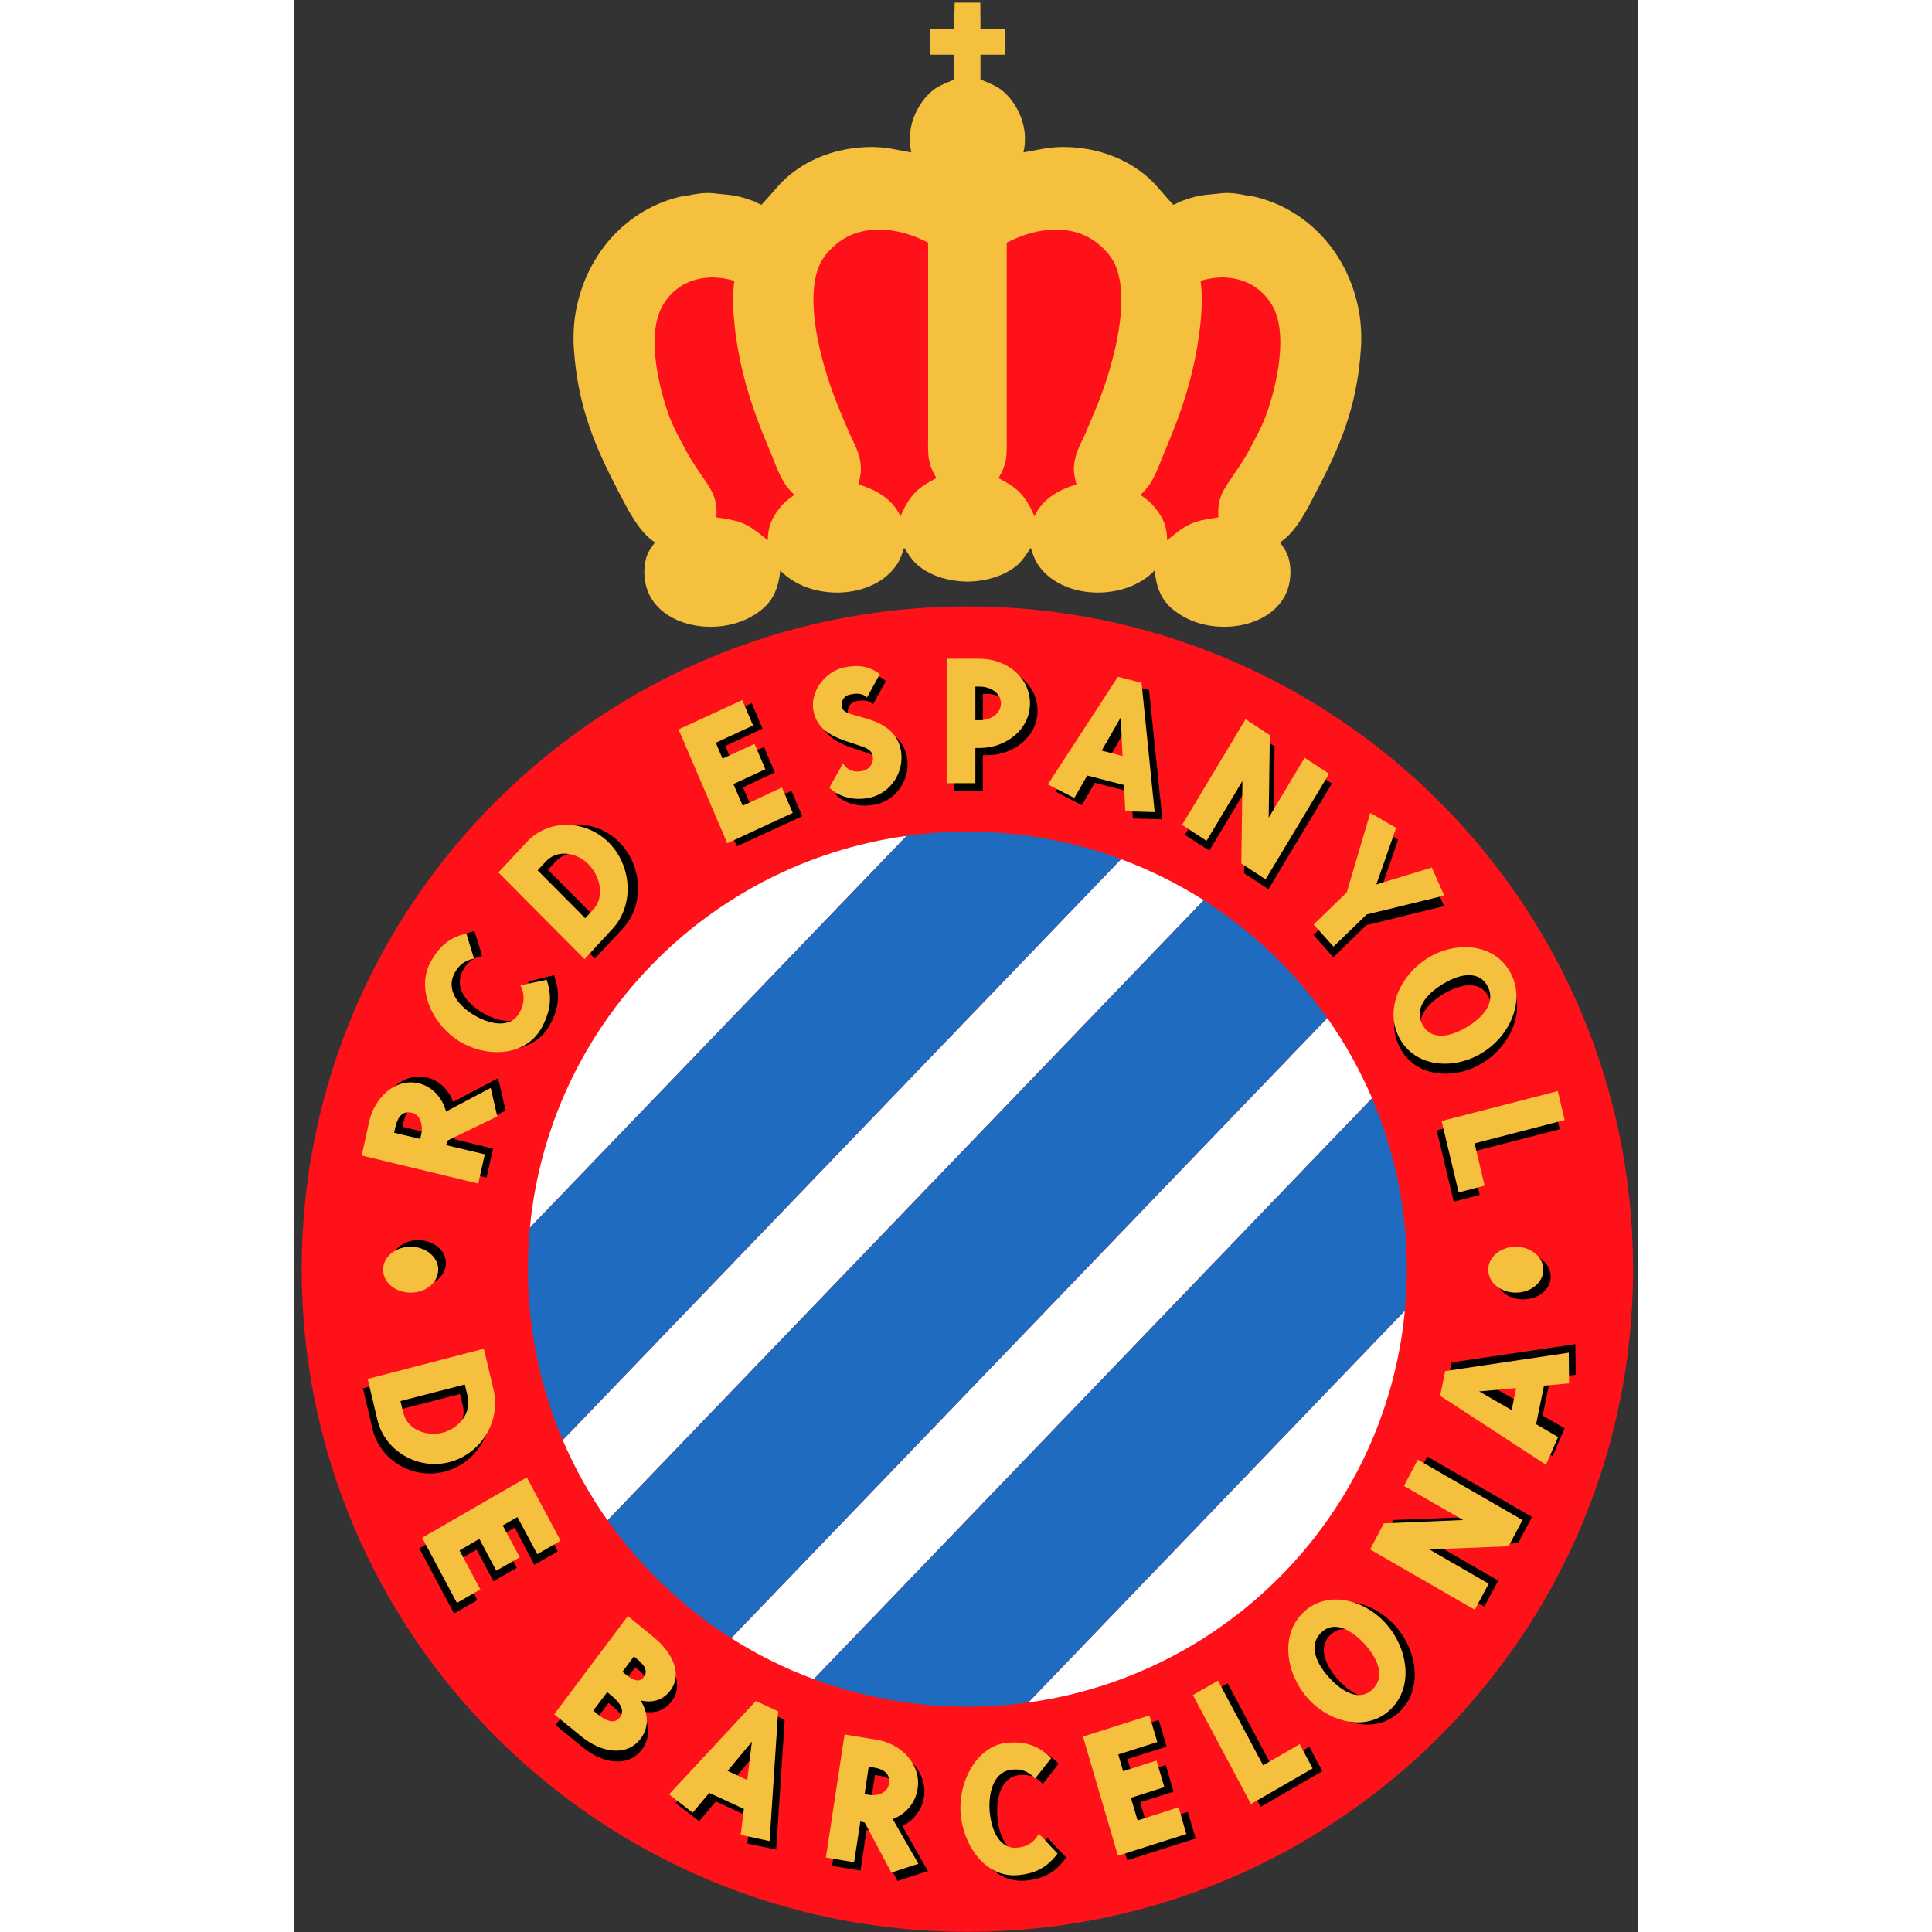 <?xml version="1.0" encoding="UTF-8"?>
<svg xmlns="http://www.w3.org/2000/svg" xmlns:xlink="http://www.w3.org/1999/xlink" width="32px" height="32px" viewBox="0 0 32 46" version="1.1">
<rect x="0" y="0" width="32" height="46" fill="#333333" stroke="none"/>
<g id="surface1">
<path style=" stroke:none;fill-rule:nonzero;fill:rgb(96.078%,75.294%,24.314%);fill-opacity:1;" d="M 6.715 7.391 C 6.977 6.008 7.949 4.98 9.191 4.684 C 9.262 4.668 9.32 4.664 9.395 4.652 C 9.562 4.617 9.777 4.578 9.984 4.602 C 9.988 4.605 10 4.602 9.996 4.602 C 10.16 4.625 10.324 4.629 10.496 4.66 C 10.664 4.688 10.832 4.75 10.984 4.805 C 11.02 4.82 11.102 4.879 11.145 4.871 L 11.148 4.852 C 11.348 4.656 11.512 4.418 11.723 4.234 C 12.199 3.805 12.914 3.5 13.758 3.5 C 14.105 3.5 14.398 3.578 14.699 3.629 C 14.539 2.957 14.922 2.344 15.273 2.105 C 15.41 2.016 15.566 1.961 15.723 1.891 L 15.723 1.301 L 15.145 1.301 L 15.145 0.684 L 15.723 0.684 C 15.723 0.477 15.723 0.254 15.73 0.062 L 16.34 0.062 C 16.344 0.254 16.344 0.48 16.344 0.684 L 16.926 0.684 L 16.926 1.301 L 16.344 1.301 L 16.344 1.891 C 16.504 1.961 16.66 2.016 16.793 2.105 C 17.148 2.344 17.527 2.957 17.367 3.629 C 17.672 3.578 17.965 3.5 18.309 3.5 C 19.156 3.5 19.867 3.805 20.344 4.234 C 20.555 4.418 20.719 4.656 20.918 4.852 L 20.926 4.871 C 20.969 4.879 21.047 4.82 21.086 4.805 C 21.234 4.75 21.406 4.688 21.57 4.66 C 21.742 4.629 21.906 4.625 22.07 4.602 C 22.07 4.602 22.078 4.605 22.086 4.602 C 22.289 4.578 22.504 4.617 22.672 4.652 C 22.746 4.664 22.805 4.668 22.875 4.684 C 24.117 4.98 25.094 6.008 25.352 7.391 C 25.402 7.656 25.426 7.988 25.402 8.309 C 25.309 9.75 24.855 10.719 24.344 11.699 C 24.121 12.129 23.863 12.664 23.477 12.914 C 23.535 13.004 23.605 13.09 23.648 13.195 C 23.75 13.434 23.746 13.766 23.664 14.016 C 23.363 14.938 21.973 15.172 21.129 14.652 C 20.75 14.422 20.547 14.148 20.492 13.582 C 19.789 14.324 18.262 14.293 17.699 13.422 C 17.629 13.309 17.586 13.18 17.543 13.043 C 17.441 13.188 17.352 13.34 17.223 13.453 C 16.922 13.711 16.477 13.844 16.035 13.848 C 15.59 13.844 15.148 13.711 14.848 13.453 C 14.715 13.34 14.625 13.188 14.527 13.043 C 14.48 13.18 14.438 13.309 14.367 13.422 C 13.805 14.293 12.281 14.324 11.578 13.582 C 11.52 14.148 11.316 14.422 10.941 14.652 C 10.094 15.172 8.703 14.938 8.402 14.016 C 8.32 13.766 8.316 13.434 8.418 13.195 C 8.461 13.09 8.535 13.004 8.594 12.914 C 8.207 12.664 7.949 12.129 7.723 11.699 C 7.215 10.719 6.762 9.75 6.664 8.309 C 6.641 7.988 6.664 7.656 6.715 7.391 Z M 6.715 7.391 "/>
<path style=" stroke:none;fill-rule:nonzero;fill:rgb(100%,6.667%,9.804%);fill-opacity:1;" d="M 9.867 6.609 C 9.348 6.648 9 6.898 8.781 7.27 C 8.391 7.93 8.672 9.148 8.891 9.789 C 9.004 10.133 9.184 10.449 9.348 10.754 C 9.453 10.957 9.59 11.148 9.715 11.336 C 9.887 11.594 10.102 11.84 10.055 12.316 C 10.266 12.352 10.422 12.371 10.586 12.422 C 10.871 12.512 11.066 12.699 11.281 12.863 C 11.281 12.523 11.395 12.316 11.535 12.133 C 11.609 12.031 11.688 11.949 11.789 11.875 C 11.832 11.84 11.867 11.812 11.918 11.785 C 11.867 11.738 11.812 11.68 11.766 11.625 C 11.574 11.398 11.465 11.051 11.34 10.754 C 10.965 9.875 10.633 8.961 10.496 7.809 C 10.457 7.457 10.434 7.055 10.484 6.688 C 10.312 6.633 10.051 6.594 9.867 6.609 "/>
<path style=" stroke:none;fill-rule:nonzero;fill:rgb(100%,6.667%,9.804%);fill-opacity:1;" d="M 14.086 5.473 C 14.48 5.504 14.809 5.629 15.098 5.777 L 15.098 10.387 C 15.098 10.562 15.09 10.75 15.113 10.91 C 15.141 11.094 15.215 11.254 15.297 11.383 C 14.84 11.621 14.66 11.785 14.441 12.293 C 14.254 11.891 13.875 11.664 13.441 11.535 C 13.465 11.402 13.508 11.277 13.496 11.109 C 13.477 10.777 13.332 10.566 13.23 10.328 C 13.129 10.094 13.027 9.859 12.934 9.621 C 12.648 8.918 12.133 7.309 12.488 6.367 C 12.574 6.145 12.715 5.984 12.875 5.844 C 13.152 5.598 13.551 5.43 14.086 5.473 "/>
<path style=" stroke:none;fill-rule:nonzero;fill:rgb(100%,6.667%,9.804%);fill-opacity:1;" d="M 22.199 6.609 C 22.719 6.648 23.066 6.898 23.289 7.27 C 23.68 7.93 23.398 9.148 23.18 9.789 C 23.062 10.133 22.887 10.449 22.723 10.754 C 22.613 10.957 22.477 11.148 22.352 11.336 C 22.18 11.594 21.965 11.84 22.012 12.316 C 21.801 12.352 21.645 12.371 21.484 12.422 C 21.195 12.512 21 12.699 20.789 12.863 C 20.789 12.523 20.676 12.316 20.535 12.133 C 20.457 12.031 20.379 11.949 20.281 11.875 C 20.238 11.84 20.199 11.812 20.148 11.785 C 20.203 11.738 20.258 11.68 20.301 11.625 C 20.496 11.398 20.605 11.051 20.73 10.754 C 21.105 9.875 21.434 8.961 21.57 7.809 C 21.613 7.457 21.633 7.055 21.586 6.688 C 21.758 6.633 22.016 6.594 22.199 6.609 "/>
<path style=" stroke:none;fill-rule:nonzero;fill:rgb(100%,6.667%,9.804%);fill-opacity:1;" d="M 17.984 5.473 C 17.59 5.504 17.262 5.629 16.969 5.777 L 16.969 10.387 C 16.969 10.562 16.977 10.75 16.953 10.91 C 16.926 11.094 16.855 11.254 16.773 11.383 C 17.23 11.621 17.41 11.785 17.629 12.293 C 17.816 11.891 18.191 11.664 18.629 11.535 C 18.602 11.402 18.559 11.277 18.57 11.109 C 18.594 10.777 18.738 10.566 18.84 10.328 C 18.938 10.094 19.039 9.859 19.137 9.621 C 19.418 8.918 19.934 7.309 19.578 6.367 C 19.492 6.145 19.352 5.984 19.191 5.844 C 18.918 5.598 18.516 5.43 17.984 5.473 "/>
<path style=" stroke:none;fill-rule:nonzero;fill:rgb(100%,6.667%,9.804%);fill-opacity:1;" d="M 0.184 30.219 C 0.184 21.504 7.281 14.438 16.035 14.438 C 24.789 14.438 31.883 21.504 31.883 30.219 C 31.883 38.934 24.789 45.996 16.035 45.996 C 7.281 45.996 0.184 38.934 0.184 30.219 Z M 0.184 30.219 "/>
<path style=" stroke:none;fill-rule:nonzero;fill:rgb(0%,0%,0%);fill-opacity:1;" d="M 2.305 30.074 C 2.305 30.379 2.598 30.621 2.961 30.621 C 3.324 30.621 3.617 30.379 3.617 30.074 C 3.617 29.773 3.324 29.527 2.961 29.527 C 2.598 29.527 2.305 29.773 2.305 30.074 Z M 2.305 30.074 "/>
<path style=" stroke:none;fill-rule:nonzero;fill:rgb(0%,0%,0%);fill-opacity:1;" d="M 3.629 35.027 C 4.348 34.816 4.816 34.062 4.637 33.309 L 4.402 32.34 L 1.641 33.055 L 1.871 34.027 C 2.059 34.809 2.883 35.246 3.629 35.027 Z M 2.488 33.863 L 2.422 33.586 L 3.953 33.191 L 4.02 33.469 C 4.113 33.855 3.832 34.215 3.461 34.328 C 3.066 34.445 2.586 34.277 2.488 33.863 Z M 2.488 33.863 "/>
<path style=" stroke:none;fill-rule:nonzero;fill:rgb(0%,0%,0%);fill-opacity:1;" d="M 5.254 36.371 L 5.723 37.258 L 6.281 36.938 L 5.477 35.43 L 2.984 36.867 L 3.812 38.418 L 4.367 38.098 L 3.875 37.168 L 4.348 36.895 L 4.75 37.652 L 5.305 37.328 L 4.902 36.574 Z M 5.254 36.371 "/>
<path style=" stroke:none;fill-rule:nonzero;fill:rgb(0%,0%,0%);fill-opacity:1;" d="M 8.586 39.23 L 7.977 38.734 L 6.227 41.074 L 6.887 41.613 C 7.352 41.988 7.957 42.094 8.289 41.648 C 8.492 41.375 8.465 41.039 8.285 40.746 C 8.562 40.809 8.816 40.742 8.992 40.508 C 9.301 40.098 9.016 39.578 8.586 39.23 Z M 7.789 41.148 C 7.668 41.312 7.469 41.246 7.242 41.059 L 7.156 40.988 L 7.488 40.547 L 7.574 40.617 C 7.816 40.812 7.91 40.988 7.789 41.148 Z M 8.359 40.188 C 8.273 40.305 8.141 40.301 7.934 40.129 L 7.852 40.062 L 8.125 39.695 L 8.203 39.762 C 8.414 39.93 8.445 40.07 8.359 40.188 Z M 8.359 40.188 "/>
<path style=" stroke:none;fill-rule:nonzero;fill:rgb(0%,0%,0%);fill-opacity:1;" d="M 9.086 42.93 L 9.648 43.363 L 10.043 42.891 L 10.867 43.273 L 10.793 43.895 L 11.48 44.039 L 11.684 40.949 L 11.152 40.707 Z M 10.945 42.586 L 10.477 42.367 L 11.055 41.672 Z M 10.945 42.586 "/>
<path style=" stroke:none;fill-rule:nonzero;fill:rgb(0%,0%,0%);fill-opacity:1;" d="M 21.281 43.141 L 20.305 43.449 L 20.148 42.91 L 20.941 42.66 L 20.758 42.023 L 19.961 42.277 L 19.844 41.883 L 20.777 41.586 L 20.59 40.953 L 19.004 41.457 L 19.84 44.293 L 21.469 43.773 Z M 21.281 43.141 "/>
<path style=" stroke:none;fill-rule:nonzero;fill:rgb(0%,0%,0%);fill-opacity:1;" d="M 24.176 41.59 L 23.305 42.094 L 22.23 40.078 L 21.633 40.426 L 23.016 43.02 L 24.484 42.172 Z M 24.176 41.59 "/>
<path style=" stroke:none;fill-rule:nonzero;fill:rgb(0%,0%,0%);fill-opacity:1;" d="M 24.234 38.461 C 23.684 39.016 23.852 39.941 24.383 40.512 C 24.914 41.086 25.797 41.289 26.344 40.738 C 26.895 40.184 26.73 39.258 26.199 38.688 C 25.668 38.113 24.785 37.91 24.234 38.461 Z M 25.91 40.27 C 25.617 40.562 25.211 40.367 24.879 40.012 C 24.551 39.656 24.375 39.227 24.668 38.934 C 24.965 38.637 25.371 38.832 25.699 39.188 C 26.031 39.543 26.203 39.973 25.91 40.27 Z M 25.91 40.27 "/>
<path style=" stroke:none;fill-rule:nonzero;fill:rgb(0%,0%,0%);fill-opacity:1;" d="M 28.066 36.117 L 26.18 36.191 L 25.848 36.816 L 28.34 38.254 L 28.672 37.633 L 27.258 36.816 L 29.145 36.742 L 29.477 36.117 L 26.984 34.68 L 26.652 35.301 Z M 28.066 36.117 "/>
<path style=" stroke:none;fill-rule:nonzero;fill:rgb(0%,0%,0%);fill-opacity:1;" d="M 29.918 32.789 L 30.516 32.734 L 30.508 32.004 L 27.562 32.438 L 27.445 33.027 L 29.965 34.672 L 30.254 34.008 L 29.73 33.707 Z M 29.148 33.371 L 28.371 32.926 L 29.254 32.848 Z M 29.148 33.371 "/>
<path style=" stroke:none;fill-rule:nonzero;fill:rgb(0%,0%,0%);fill-opacity:1;" d="M 28.609 30.395 C 28.609 30.695 28.902 30.938 29.266 30.938 C 29.629 30.938 29.922 30.695 29.922 30.395 C 29.922 30.09 29.629 29.848 29.266 29.848 C 28.902 29.848 28.609 30.09 28.609 30.395 Z M 28.609 30.395 "/>
<path style=" stroke:none;fill-rule:nonzero;fill:rgb(0%,0%,0%);fill-opacity:1;" d="M 27.207 26.914 L 27.613 28.613 L 28.23 28.449 L 27.988 27.441 L 30.137 26.887 L 29.969 26.195 Z M 27.207 26.914 "/>
<path style=" stroke:none;fill-rule:nonzero;fill:rgb(0%,0%,0%);fill-opacity:1;" d="M 26.344 24.969 C 26.723 25.656 27.625 25.715 28.289 25.316 C 28.949 24.918 29.355 24.074 28.973 23.387 C 28.59 22.695 27.688 22.641 27.027 23.039 C 26.363 23.438 25.961 24.277 26.344 24.969 Z M 27.371 23.664 C 27.785 23.418 28.227 23.344 28.43 23.711 C 28.633 24.082 28.355 24.445 27.941 24.691 C 27.531 24.938 27.09 25.012 26.883 24.641 C 26.68 24.273 26.961 23.91 27.371 23.664 Z M 27.371 23.664 "/>
<path style=" stroke:none;fill-rule:nonzero;fill:rgb(0%,0%,0%);fill-opacity:1;" d="M 25.059 21.5 L 24.273 22.262 L 24.746 22.793 L 25.535 22.027 L 27.383 21.574 L 27.086 20.91 L 25.762 21.309 L 25.852 21.059 L 25.926 21.043 L 26.289 19.992 L 26.223 19.953 L 25.621 19.609 Z M 25.059 21.5 "/>
<path style=" stroke:none;fill-rule:nonzero;fill:rgb(0%,0%,0%);fill-opacity:1;" d="M 22.723 17.363 L 21.211 19.879 L 21.793 20.254 L 22.648 18.828 L 22.621 20.793 L 23.203 21.172 L 24.711 18.656 L 24.133 18.277 L 23.277 19.703 L 23.281 19.426 L 23.328 19.34 L 23.348 17.77 L 23.301 17.738 Z M 22.723 17.363 "/>
<path style=" stroke:none;fill-rule:nonzero;fill:rgb(0%,0%,0%);fill-opacity:1;" d="M 19.941 18.863 L 19.973 19.488 L 20.676 19.508 L 20.359 16.43 L 19.797 16.285 L 18.133 18.848 L 18.758 19.172 L 19.066 18.637 Z M 19.863 17.254 L 19.906 18.172 L 19.41 18.043 Z M 19.863 17.254 "/>
<path style=" stroke:none;fill-rule:nonzero;fill:rgb(0%,0%,0%);fill-opacity:1;" d="M 16.402 17.98 L 16.512 17.98 C 17.121 17.98 17.703 17.551 17.703 16.918 C 17.703 16.285 17.121 15.855 16.512 15.855 L 15.719 15.855 L 15.719 18.824 L 16.402 18.824 Z M 16.402 16.52 L 16.512 16.52 C 16.754 16.52 17.012 16.668 17.012 16.918 C 17.012 17.172 16.754 17.32 16.512 17.32 L 16.402 17.32 Z M 16.402 16.52 "/>
<path style=" stroke:none;fill-rule:nonzero;fill:rgb(0%,0%,0%);fill-opacity:1;" d="M 13.625 17.918 C 13.766 17.965 13.898 18.016 13.926 18.168 C 13.949 18.312 13.863 18.457 13.727 18.504 C 13.531 18.566 13.309 18.52 13.219 18.332 L 12.891 18.914 C 13.172 19.184 13.547 19.219 13.859 19.152 C 14.355 19.043 14.688 18.539 14.594 18.02 C 14.508 17.582 14.172 17.383 13.754 17.266 L 13.559 17.207 C 13.348 17.148 13.172 17.113 13.184 16.938 C 13.188 16.828 13.254 16.727 13.359 16.703 C 13.516 16.664 13.676 16.656 13.785 16.773 L 14.094 16.215 C 13.828 16.008 13.555 15.984 13.227 16.059 C 12.812 16.148 12.426 16.602 12.512 17.082 C 12.602 17.559 13.008 17.723 13.461 17.863 Z M 13.625 17.918 "/>
<path style=" stroke:none;fill-rule:nonzero;fill:rgb(0%,0%,0%);fill-opacity:1;" d="M 11.844 18.828 L 10.91 19.258 L 10.691 18.746 L 11.449 18.391 L 11.191 17.785 L 10.43 18.141 L 10.27 17.762 L 11.156 17.348 L 10.898 16.742 L 9.387 17.445 L 10.543 20.152 L 12.102 19.434 Z M 11.844 18.828 "/>
<path style=" stroke:none;fill-rule:nonzero;fill:rgb(0%,0%,0%);fill-opacity:1;" d="M 7.832 22.105 C 8.367 21.527 8.289 20.566 7.715 20.023 C 7.164 19.504 6.301 19.488 5.781 20.047 L 5.117 20.762 L 7.164 22.824 Z M 6.238 20.504 C 6.508 20.219 6.945 20.277 7.234 20.543 C 7.539 20.828 7.656 21.34 7.375 21.645 L 7.184 21.852 L 6.047 20.711 Z M 6.238 20.504 "/>
<path style=" stroke:none;fill-rule:nonzero;fill:rgb(0%,0%,0%);fill-opacity:1;" d="M 4.168 24.754 C 4.828 25.133 5.734 25.078 6.098 24.391 C 6.301 24.012 6.344 23.676 6.207 23.27 L 6.195 23.219 L 5.574 23.367 L 5.586 23.398 C 5.699 23.625 5.684 23.859 5.551 24.074 C 5.332 24.43 4.859 24.324 4.504 24.121 C 4.152 23.918 3.832 23.562 3.988 23.176 C 4.086 22.941 4.246 22.809 4.48 22.762 L 4.297 22.168 C 3.895 22.262 3.645 22.477 3.441 22.859 C 3.094 23.512 3.508 24.371 4.168 24.754 Z M 4.168 24.754 "/>
<path style=" stroke:none;fill-rule:nonzero;fill:rgb(0%,0%,0%);fill-opacity:1;" d="M 4.738 27.348 L 3.824 27.125 L 3.848 27.02 L 5.039 26.445 L 4.883 25.762 L 4.879 25.762 L 4.855 25.672 L 3.789 26.234 C 3.68 25.934 3.449 25.723 3.172 25.656 C 2.613 25.523 2.117 25.992 1.988 26.57 L 1.809 27.375 L 4.586 28.039 Z M 3.227 26.867 L 3.203 26.977 L 2.582 26.828 L 2.609 26.719 C 2.68 26.395 2.816 26.312 3.016 26.359 C 3.211 26.406 3.273 26.66 3.227 26.867 Z M 3.227 26.867 "/>
<path style=" stroke:none;fill-rule:nonzero;fill:rgb(0%,0%,0%);fill-opacity:1;" d="M 14.484 43.477 C 14.766 43.34 14.953 43.082 15 42.789 C 15.086 42.203 14.605 41.719 14.039 41.625 L 13.258 41.496 L 12.812 44.426 L 13.488 44.539 L 13.633 43.57 L 13.738 43.59 L 14.371 44.785 L 15.016 44.574 L 15.016 44.57 L 15.094 44.551 Z M 14.312 42.676 C 14.281 42.887 14.043 42.969 13.844 42.934 L 13.734 42.918 L 13.832 42.262 L 13.941 42.281 C 14.254 42.332 14.344 42.469 14.312 42.676 Z M 14.312 42.676 "/>
<path style=" stroke:none;fill-rule:nonzero;fill:rgb(0%,0%,0%);fill-opacity:1;" d="M 17.934 43.75 L 17.91 43.793 C 17.793 44.012 17.598 44.121 17.352 44.125 C 16.949 44.125 16.773 43.656 16.746 43.238 C 16.719 42.82 16.828 42.344 17.227 42.27 C 17.469 42.23 17.664 42.293 17.828 42.477 L 18.207 41.992 C 17.91 41.691 17.602 41.59 17.184 41.621 C 16.469 41.672 16 42.504 16.055 43.289 C 16.105 44.074 16.645 44.832 17.395 44.777 C 17.812 44.746 18.109 44.602 18.359 44.262 L 18.383 44.223 Z M 17.934 43.75 "/>
<path style=" stroke:none;fill-rule:nonzero;fill:rgb(96.078%,75.294%,24.314%);fill-opacity:1;" d="M 2.121 30.23 C 2.121 30.535 2.414 30.777 2.777 30.777 C 3.141 30.777 3.434 30.535 3.434 30.23 C 3.434 29.93 3.141 29.684 2.777 29.684 C 2.414 29.684 2.121 29.93 2.121 30.23 Z M 2.121 30.23 "/>
<path style=" stroke:none;fill-rule:nonzero;fill:rgb(96.078%,75.294%,24.314%);fill-opacity:1;" d="M 28.434 30.23 C 28.434 30.535 28.727 30.777 29.09 30.777 C 29.453 30.777 29.746 30.535 29.746 30.23 C 29.746 29.93 29.453 29.684 29.09 29.684 C 28.727 29.684 28.434 29.93 28.434 30.23 Z M 28.434 30.23 "/>
<path style=" stroke:none;fill-rule:nonzero;fill:rgb(96.078%,75.294%,24.314%);fill-opacity:1;" d="M 3.977 24.816 C 4.637 25.195 5.539 25.141 5.906 24.453 C 6.109 24.07 6.152 23.734 6.016 23.328 L 5.391 23.461 C 5.504 23.684 5.488 23.918 5.355 24.137 C 5.137 24.488 4.664 24.387 4.312 24.184 C 3.957 23.98 3.637 23.625 3.793 23.234 C 3.891 23.004 4.051 22.867 4.285 22.824 L 4.105 22.227 C 3.699 22.32 3.449 22.539 3.246 22.918 C 2.898 23.57 3.316 24.434 3.977 24.816 Z M 3.977 24.816 "/>
<path style=" stroke:none;fill-rule:nonzero;fill:rgb(96.078%,75.294%,24.314%);fill-opacity:1;" d="M 7.582 22.117 C 8.121 21.535 8.039 20.578 7.469 20.035 C 6.914 19.512 6.051 19.496 5.535 20.055 L 4.867 20.773 L 6.918 22.836 Z M 5.992 20.516 C 6.258 20.227 6.699 20.285 6.988 20.555 C 7.289 20.84 7.41 21.352 7.125 21.656 L 6.934 21.863 L 5.801 20.723 Z M 5.992 20.516 "/>
<path style=" stroke:none;fill-rule:nonzero;fill:rgb(96.078%,75.294%,24.314%);fill-opacity:1;" d="M 23.133 20.938 L 24.645 18.422 L 24.062 18.043 L 23.207 19.469 L 23.234 17.504 L 22.656 17.125 L 21.145 19.641 L 21.727 20.02 L 22.582 18.594 L 22.555 20.559 Z M 23.133 20.938 "/>
<path style=" stroke:none;fill-rule:nonzero;fill:rgb(96.078%,75.294%,24.314%);fill-opacity:1;" d="M 19.762 18.691 L 19.793 19.316 L 20.492 19.336 L 20.18 16.258 L 19.617 16.113 L 17.949 18.676 L 18.578 19 L 18.887 18.465 Z M 19.684 17.082 L 19.727 18 L 19.23 17.871 Z M 19.684 17.082 "/>
<path style=" stroke:none;fill-rule:nonzero;fill:rgb(96.078%,75.294%,24.314%);fill-opacity:1;" d="M 16.223 17.809 L 16.332 17.809 C 16.941 17.809 17.523 17.379 17.523 16.746 C 17.523 16.113 16.941 15.684 16.332 15.684 L 15.539 15.684 L 15.539 18.648 L 16.223 18.648 Z M 16.223 16.348 L 16.332 16.348 C 16.574 16.348 16.832 16.496 16.832 16.746 C 16.832 17 16.574 17.148 16.332 17.148 L 16.223 17.148 Z M 16.223 16.348 "/>
<path style=" stroke:none;fill-rule:nonzero;fill:rgb(96.078%,75.294%,24.314%);fill-opacity:1;" d="M 13.48 17.758 C 13.621 17.805 13.754 17.855 13.781 18.004 C 13.805 18.152 13.719 18.297 13.582 18.344 C 13.387 18.406 13.164 18.359 13.074 18.172 L 12.746 18.754 C 13.027 19.02 13.402 19.059 13.715 18.992 C 14.211 18.879 14.543 18.379 14.449 17.859 C 14.363 17.422 14.027 17.223 13.609 17.102 L 13.414 17.047 C 13.203 16.984 13.027 16.953 13.039 16.773 C 13.043 16.668 13.109 16.566 13.215 16.543 C 13.371 16.504 13.531 16.492 13.641 16.609 L 13.949 16.051 C 13.684 15.848 13.41 15.824 13.082 15.895 C 12.668 15.988 12.281 16.441 12.367 16.922 C 12.457 17.398 12.863 17.562 13.316 17.703 Z M 13.48 17.758 "/>
<path style=" stroke:none;fill-rule:nonzero;fill:rgb(96.078%,75.294%,24.314%);fill-opacity:1;" d="M 10.684 19.184 L 10.461 18.668 L 11.223 18.316 L 10.965 17.711 L 10.203 18.062 L 10.043 17.684 L 10.93 17.273 L 10.672 16.668 L 9.156 17.367 L 10.316 20.078 L 11.875 19.355 L 11.617 18.75 Z M 10.684 19.184 "/>
<path style=" stroke:none;fill-rule:nonzero;fill:rgb(96.078%,75.294%,24.314%);fill-opacity:1;" d="M 27.09 20.656 L 25.77 21.059 L 26.242 19.711 L 25.625 19.355 L 25.066 21.246 L 24.277 22.012 L 24.75 22.539 L 25.539 21.773 L 27.387 21.324 Z M 27.09 20.656 "/>
<path style=" stroke:none;fill-rule:nonzero;fill:rgb(96.078%,75.294%,24.314%);fill-opacity:1;" d="M 26.328 24.73 C 26.707 25.418 27.613 25.477 28.273 25.078 C 28.938 24.68 29.34 23.836 28.957 23.148 C 28.574 22.457 27.672 22.402 27.012 22.801 C 26.348 23.199 25.945 24.039 26.328 24.73 Z M 27.359 23.426 C 27.77 23.176 28.211 23.105 28.414 23.473 C 28.621 23.844 28.34 24.207 27.926 24.453 C 27.516 24.699 27.074 24.773 26.871 24.402 C 26.664 24.035 26.945 23.672 27.359 23.426 Z M 27.359 23.426 "/>
<path style=" stroke:none;fill-rule:nonzero;fill:rgb(96.078%,75.294%,24.314%);fill-opacity:1;" d="M 27.73 28.391 L 28.348 28.23 L 28.109 27.223 L 30.254 26.668 L 30.09 25.977 L 27.324 26.691 Z M 27.73 28.391 "/>
<path style=" stroke:none;fill-rule:nonzero;fill:rgb(96.078%,75.294%,24.314%);fill-opacity:1;" d="M 3.742 34.801 C 4.461 34.59 4.93 33.836 4.75 33.082 L 4.52 32.113 L 1.754 32.832 L 1.984 33.801 C 2.172 34.582 2.996 35.02 3.742 34.801 Z M 2.602 33.641 L 2.535 33.359 L 4.066 32.965 L 4.133 33.242 C 4.227 33.633 3.945 33.988 3.574 34.102 C 3.18 34.219 2.703 34.051 2.602 33.641 Z M 2.602 33.641 "/>
<path style=" stroke:none;fill-rule:nonzero;fill:rgb(96.078%,75.294%,24.314%);fill-opacity:1;" d="M 5.793 37.004 L 6.348 36.684 L 5.543 35.176 L 3.051 36.613 L 3.879 38.164 L 4.438 37.844 L 3.941 36.914 L 4.414 36.641 L 4.816 37.398 L 5.375 37.078 L 4.969 36.32 L 5.32 36.121 Z M 5.793 37.004 "/>
<path style=" stroke:none;fill-rule:nonzero;fill:rgb(96.078%,75.294%,24.314%);fill-opacity:1;" d="M 8.555 38.973 L 7.949 38.477 L 6.195 40.816 L 6.855 41.355 C 7.32 41.73 7.926 41.836 8.258 41.391 C 8.461 41.117 8.434 40.781 8.254 40.488 C 8.531 40.551 8.785 40.484 8.961 40.25 C 9.27 39.84 8.984 39.32 8.555 38.973 Z M 7.758 40.891 C 7.637 41.055 7.438 40.988 7.211 40.801 L 7.125 40.73 L 7.457 40.289 L 7.543 40.359 C 7.785 40.555 7.879 40.73 7.758 40.891 Z M 8.328 39.93 C 8.242 40.047 8.113 40.043 7.902 39.871 L 7.82 39.805 L 8.094 39.438 L 8.172 39.504 C 8.383 39.672 8.418 39.812 8.328 39.93 Z M 8.328 39.93 "/>
<path style=" stroke:none;fill-rule:nonzero;fill:rgb(96.078%,75.294%,24.314%);fill-opacity:1;" d="M 8.93 42.723 L 9.492 43.16 L 9.887 42.688 L 10.711 43.07 L 10.637 43.688 L 11.324 43.836 L 11.527 40.746 L 10.996 40.5 Z M 10.793 42.383 L 10.324 42.164 L 10.902 41.469 Z M 10.793 42.383 "/>
<path style=" stroke:none;fill-rule:nonzero;fill:rgb(96.078%,75.294%,24.314%);fill-opacity:1;" d="M 14.848 42.59 C 14.938 42.004 14.453 41.52 13.891 41.426 L 13.109 41.297 L 12.664 44.227 L 13.336 44.34 L 13.484 43.371 L 13.586 43.391 L 14.223 44.586 L 14.867 44.375 L 14.254 43.312 C 14.578 43.191 14.801 42.914 14.848 42.59 Z M 14.164 42.477 C 14.133 42.688 13.895 42.77 13.691 42.734 L 13.586 42.719 L 13.684 42.062 L 13.793 42.082 C 14.105 42.133 14.195 42.27 14.164 42.477 Z M 14.164 42.477 "/>
<path style=" stroke:none;fill-rule:nonzero;fill:rgb(96.078%,75.294%,24.314%);fill-opacity:1;" d="M 17.172 43.996 C 16.766 43.996 16.594 43.527 16.562 43.109 C 16.535 42.691 16.648 42.215 17.047 42.141 C 17.285 42.102 17.48 42.164 17.645 42.348 L 18.027 41.863 C 17.73 41.562 17.422 41.461 17.004 41.492 C 16.289 41.543 15.82 42.375 15.871 43.16 C 15.926 43.941 16.461 44.703 17.215 44.648 C 17.633 44.617 17.926 44.473 18.18 44.133 L 17.734 43.66 C 17.617 43.879 17.418 43.992 17.172 43.996 Z M 17.172 43.996 "/>
<path style=" stroke:none;fill-rule:nonzero;fill:rgb(96.078%,75.294%,24.314%);fill-opacity:1;" d="M 20.086 43.344 L 19.926 42.805 L 20.723 42.551 L 20.535 41.918 L 19.742 42.172 L 19.625 41.773 L 20.555 41.477 L 20.367 40.844 L 18.785 41.348 L 19.617 44.184 L 21.246 43.668 L 21.062 43.031 Z M 20.086 43.344 "/>
<path style=" stroke:none;fill-rule:nonzero;fill:rgb(96.078%,75.294%,24.314%);fill-opacity:1;" d="M 24.012 38.41 C 23.465 38.961 23.629 39.887 24.16 40.461 C 24.691 41.031 25.574 41.238 26.125 40.684 C 26.676 40.133 26.508 39.207 25.977 38.633 C 25.445 38.062 24.562 37.855 24.012 38.41 Z M 25.688 40.215 C 25.395 40.512 24.988 40.312 24.66 39.957 C 24.328 39.602 24.156 39.172 24.449 38.879 C 24.742 38.582 25.148 38.777 25.48 39.133 C 25.809 39.488 25.984 39.918 25.688 40.215 Z M 25.688 40.215 "/>
<path style=" stroke:none;fill-rule:nonzero;fill:rgb(96.078%,75.294%,24.314%);fill-opacity:1;" d="M 23.074 42.031 L 22 40.016 L 21.402 40.359 L 22.785 42.953 L 24.254 42.105 L 23.945 41.527 Z M 23.074 42.031 "/>
<path style=" stroke:none;fill-rule:nonzero;fill:rgb(96.078%,75.294%,24.314%);fill-opacity:1;" d="M 29.762 32.992 L 30.359 32.938 L 30.352 32.207 L 27.41 32.645 L 27.289 33.234 L 29.809 34.875 L 30.098 34.215 L 29.574 33.91 Z M 28.992 33.574 L 28.219 33.129 L 29.098 33.051 Z M 28.992 33.574 "/>
<path style=" stroke:none;fill-rule:nonzero;fill:rgb(96.078%,75.294%,24.314%);fill-opacity:1;" d="M 25.949 36.27 L 25.621 36.891 L 28.113 38.328 L 28.445 37.707 L 27.031 36.891 L 28.918 36.816 L 29.25 36.191 L 26.758 34.754 L 26.426 35.379 L 27.836 36.191 Z M 25.949 36.27 "/>
<path style=" stroke:none;fill-rule:nonzero;fill:rgb(96.078%,75.294%,24.314%);fill-opacity:1;" d="M 4.543 27.484 L 3.625 27.266 L 3.648 27.16 L 4.84 26.582 L 4.684 25.902 L 3.621 26.465 C 3.527 26.117 3.277 25.867 2.973 25.793 C 2.418 25.66 1.918 26.129 1.789 26.707 L 1.613 27.512 L 4.387 28.18 Z M 3.031 27.004 L 3.004 27.117 L 2.383 26.969 L 2.41 26.855 C 2.48 26.535 2.617 26.449 2.816 26.496 C 3.016 26.547 3.074 26.797 3.031 27.004 Z M 3.031 27.004 "/>
<path style=" stroke:none;fill-rule:nonzero;fill:rgb(100%,100%,100%);fill-opacity:1;" d="M 19.691 20.457 L 6.398 34.289 C 6.688 34.965 7.047 35.605 7.465 36.199 L 21.66 21.434 C 21.043 21.043 20.387 20.715 19.691 20.457 Z M 19.691 20.457 "/>
<path style=" stroke:none;fill-rule:nonzero;fill:rgb(100%,100%,100%);fill-opacity:1;" d="M 5.617 29.23 L 14.586 19.902 C 9.816 20.559 6.074 24.418 5.617 29.23 Z M 5.617 29.23 "/>
<path style=" stroke:none;fill-rule:nonzero;fill:rgb(100%,100%,100%);fill-opacity:1;" d="M 24.602 24.238 L 10.41 39.004 C 11.023 39.395 11.684 39.723 12.375 39.98 L 25.668 26.148 C 25.379 25.473 25.023 24.836 24.602 24.238 Z M 24.602 24.238 "/>
<path style=" stroke:none;fill-rule:nonzero;fill:rgb(100%,100%,100%);fill-opacity:1;" d="M 26.449 31.207 L 17.484 40.535 C 22.254 39.879 25.996 36.02 26.449 31.207 Z M 26.449 31.207 "/>
<path style=" stroke:none;fill-rule:nonzero;fill:rgb(11.765%,41.961%,75.294%);fill-opacity:1;" d="M 21.66 21.434 L 7.465 36.199 C 8.254 37.312 9.254 38.27 10.41 39.004 L 24.602 24.238 C 23.816 23.125 22.816 22.168 21.66 21.434 Z M 21.66 21.434 "/>
<path style=" stroke:none;fill-rule:nonzero;fill:rgb(11.765%,41.961%,75.294%);fill-opacity:1;" d="M 26.496 30.219 C 26.496 28.773 26.203 27.398 25.668 26.148 L 12.375 39.98 C 13.516 40.402 14.746 40.637 16.035 40.637 C 16.527 40.637 17.008 40.602 17.484 40.535 L 26.449 31.207 C 26.48 30.883 26.496 30.551 26.496 30.219 Z M 26.496 30.219 "/>
<path style=" stroke:none;fill-rule:nonzero;fill:rgb(11.765%,41.961%,75.294%);fill-opacity:1;" d="M 16.035 19.801 C 15.543 19.801 15.059 19.836 14.586 19.902 L 5.617 29.23 C 5.586 29.555 5.57 29.887 5.57 30.219 C 5.57 31.664 5.867 33.039 6.398 34.289 L 19.691 20.457 C 18.555 20.035 17.32 19.801 16.035 19.801 Z M 16.035 19.801 "/>
</g>
</svg>

